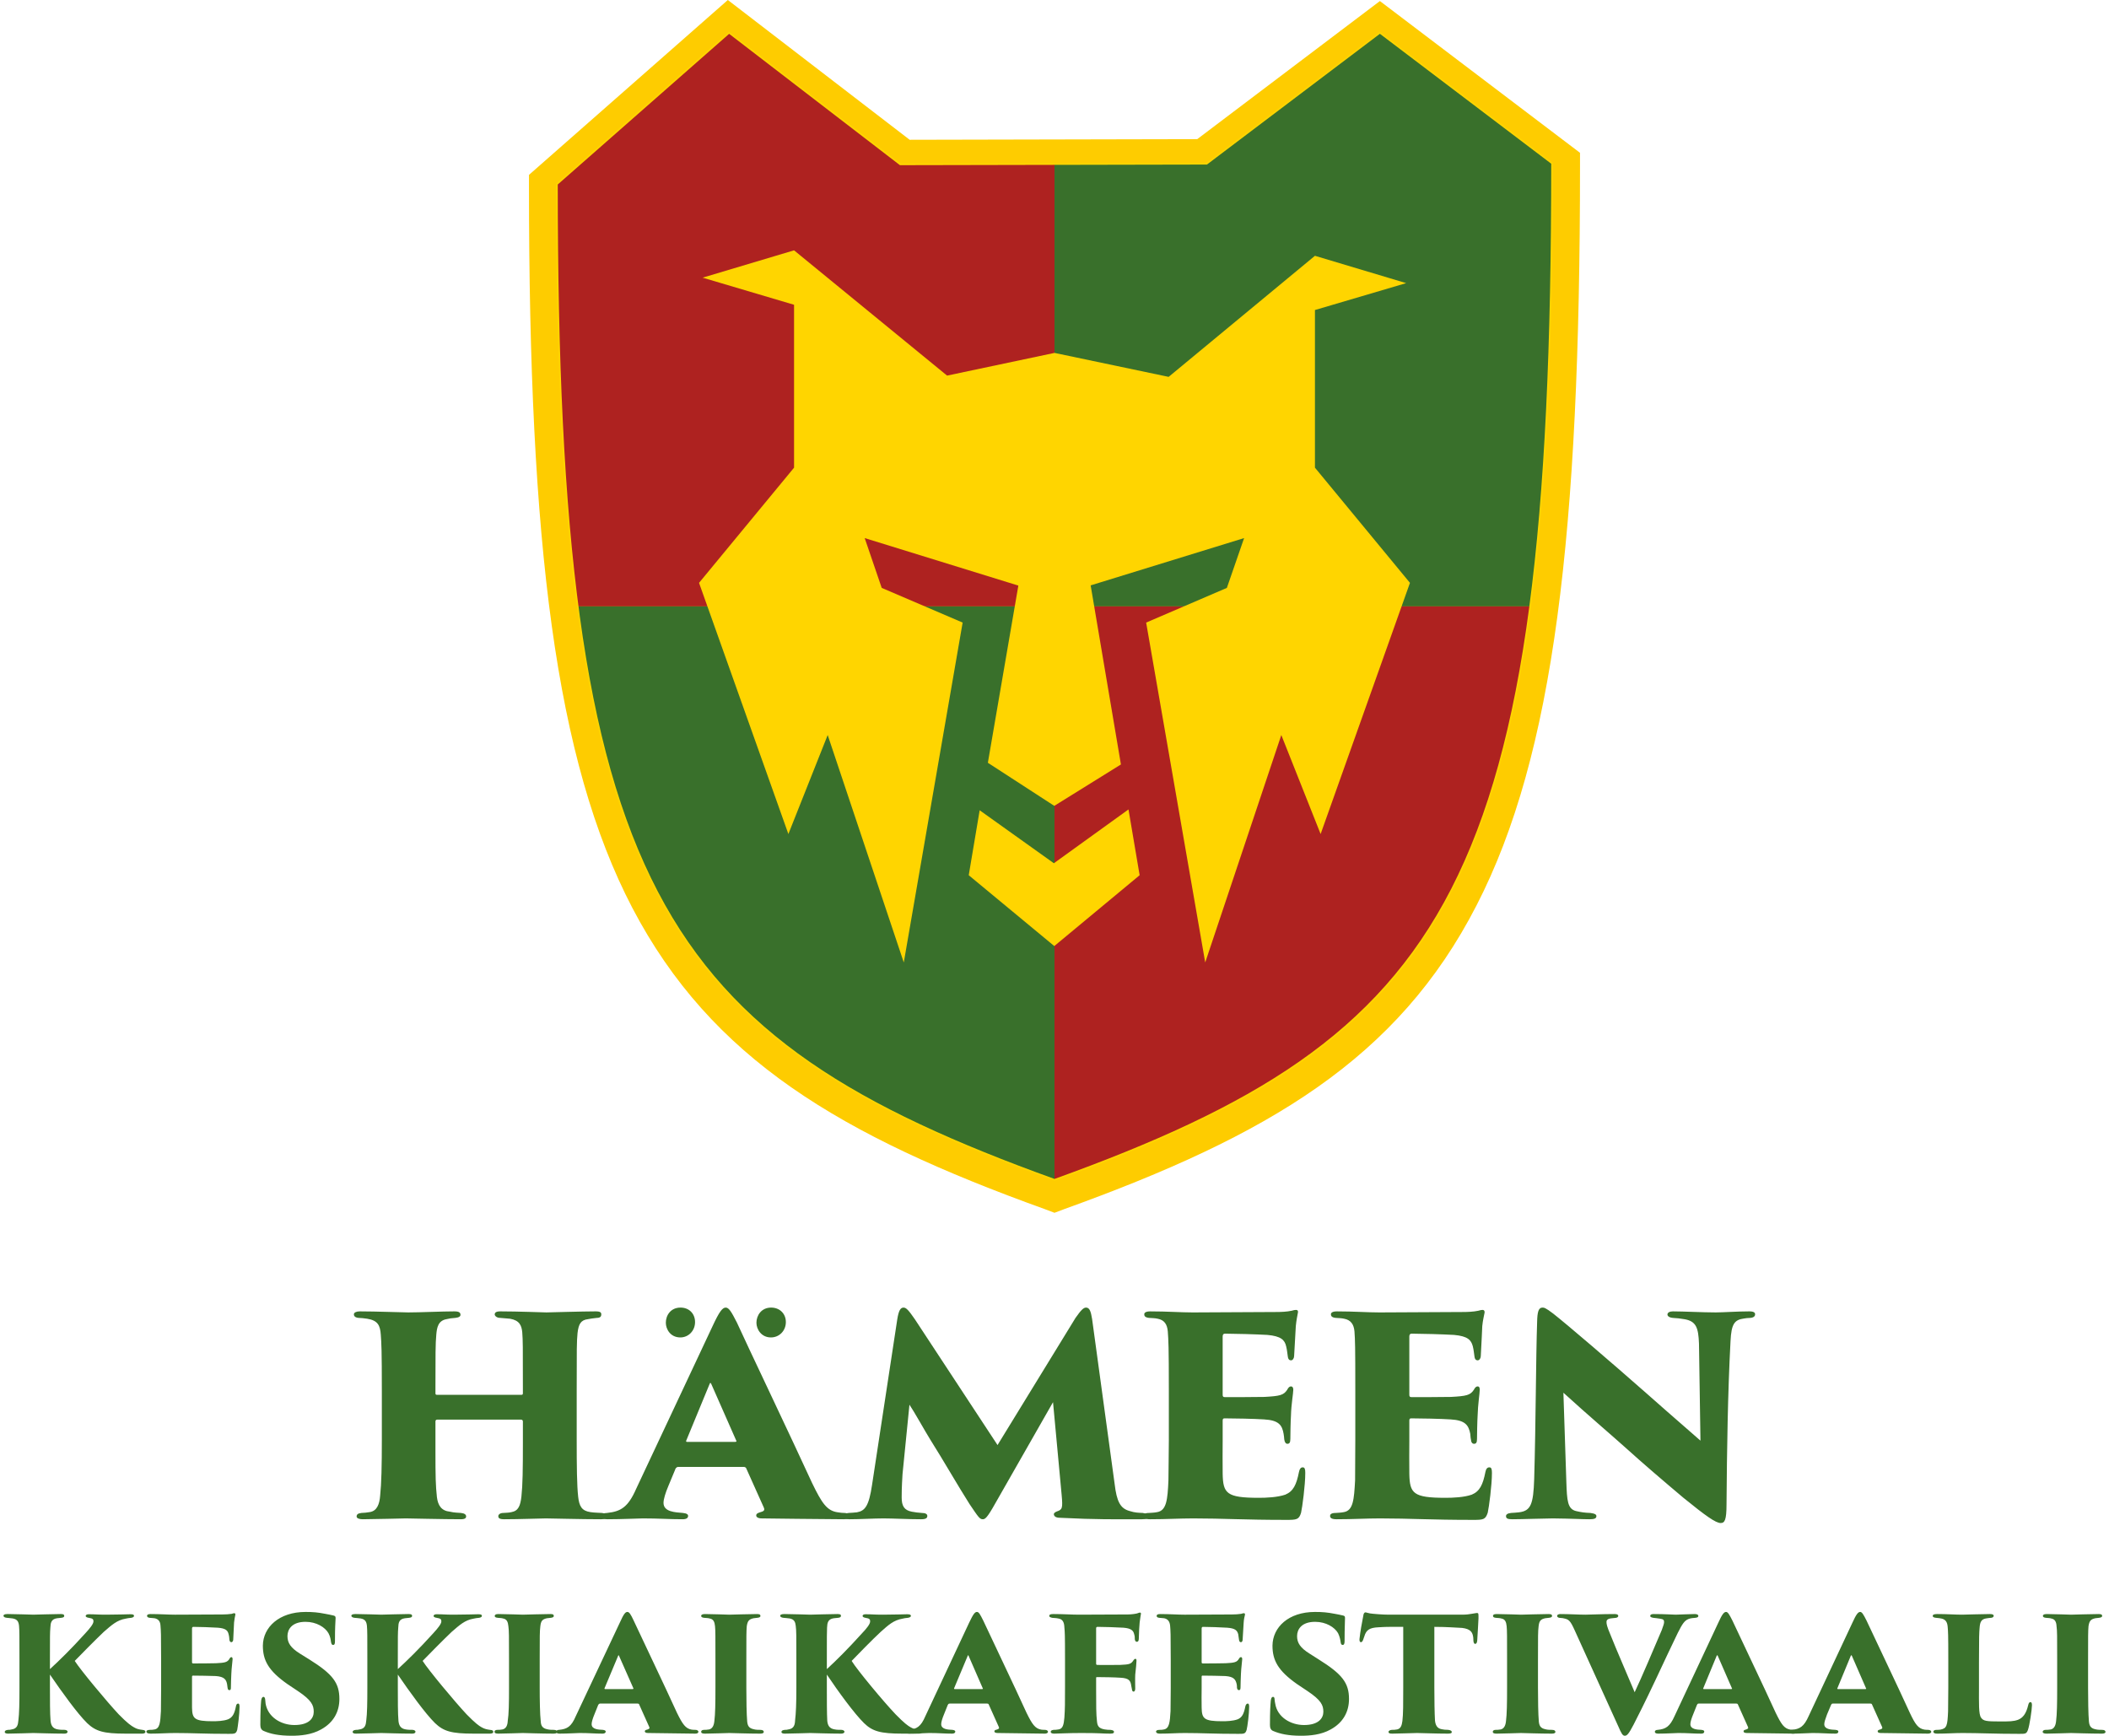 <svg xmlns="http://www.w3.org/2000/svg" width="130" height="107" viewBox="0 0 10000 8258" shape-rendering="geometricPrecision" text-rendering="geometricPrecision" image-rendering="optimizeQuality" fill-rule="evenodd" clip-rule="evenodd"><defs><style>.fil1{fill:none}.fil3{fill:#ae2220}.fil0{fill:#39702b;fill-rule:nonzero}</style><clipPath id="id0"><path d="M7367 777c0 3443-482 4156-2367 4836-1885-680-2367-1393-2367-4737l819-720 814 626 1458-3 824-623 819 621z"/></clipPath><clipPath id="id1"><path d="M7367 777c0 3443-482 4156-2367 4836-1885-680-2367-1393-2367-4737l819-720 814 626 1458-3 824-623 819 621z"/></clipPath><clipPath id="id2"><path d="M7367 777c0 3443-482 4156-2367 4836-1885-680-2367-1393-2367-4737l819-720 814 626 1458-3 824-623 819 621z"/></clipPath></defs><g id="Layer_x0020_1"><g id="_865745888"><path class="fil0" d="M2064 6636c-5 0-9 0-9-7v-27c0-156 0-210 4-252 3-35 9-67 49-74 12-3 24-5 42-6 18-2 24-8 24-14 0-9-3-17-29-17-59 0-163 5-219 5-30 0-151-5-231-5-15 0-28 5-28 14 0 4 1 15 22 17 17 1 21 1 41 4 51 8 62 32 65 76 3 42 5 69 5 273v225c0 127-2 211-8 267-3 41-15 74-50 79-16 3-24 3-39 4-18 2-23 8-23 17s14 13 29 13c41 0 199-4 205-4 8 0 186 4 262 4 21 0 25-7 25-13 0-9-7-15-25-17-11-1-32-1-52-6-41-4-57-30-62-69-6-55-7-95-7-221v-139c0-7 4-9 9-9h398c5 0 9 3 9 9v100c0 127-1 202-7 257-5 43-14 68-47 74-12 3-23 3-39 4-17 0-24 9-24 15 0 8 3 15 28 15 70 0 177-4 198-4s171 4 263 4c16 0 30-3 30-13 0-9-7-15-26-17-12-1-37-1-55-4-41-6-53-28-58-73-6-53-7-146-7-273v-230c0-204 0-234 4-276 5-42 15-62 50-66 15-3 17-3 42-6 17 0 21-8 21-16 0-9-3-15-27-15-59 0-228 5-234 5-7 0-139-5-219-5-21 0-27 6-27 15 0 5 8 16 26 16 16 1 36 3 47 4 45 8 55 32 58 65 3 42 3 59 3 263v27c0 7-4 7-9 7h-398z"/><path class="fil0" d="M3522 6979c5 0 11 3 12 8l83 185c8 17-6 19-18 23-9 3-18 6-18 15 0 8 9 14 27 14 80 1 237 3 390 4 15 0 27-4 27-15 0-7-9-15-26-15-7 0-18-1-30-3-51-7-75-42-122-139-91-199-325-690-358-764-26-51-38-71-53-71-16 0-31 20-63 89l-363 773c-39 89-74 108-138 115-17 0-25 6-25 15s6 15 28 15c64 0 152-4 167-4 77 0 122 4 189 4 18 0 26-6 26-16 0-6-5-12-25-14-34-3-92-4-92-48 0-17 9-47 23-80l32-77c1-5 6-14 15-14h312zm-270-119c-3 0-6-2-4-6l111-269c3-6 3-9 8-1l119 270c2 3 2 6-7 6h-227zm-32-497c39 0 70-32 70-73s-29-69-69-69c-48 0-70 38-70 72 0 31 22 70 69 70zm431 0c40 0 71-32 71-73s-30-69-70-69c-47 0-70 38-70 72 0 31 23 70 69 70z"/><path class="fil0" d="M5179 6276c-6-37-12-55-29-55-12 0-24 12-50 49l-371 605-393-598c-29-42-41-56-54-56-14 0-23 12-30 56l-120 788c-15 100-33 123-72 130-15 2-26 2-39 3-19 2-25 6-25 14 0 13 14 16 28 16 52 0 116-4 163-4 43 0 119 4 178 4 24 0 30-6 30-16 0-8-8-14-26-14-18-1-31-3-48-6-36-7-48-27-48-68 0-19 0-45 4-110l33-331c22 32 74 126 99 166 62 98 131 219 187 307 42 62 48 72 63 72 11 0 21-7 59-75l275-482 41 441c6 65 3 70-23 79-7 3-14 7-14 13s5 17 28 17c179 9 259 7 391 7 22 0 28-3 28-13 0-9-4-14-24-17-22-1-37-1-62-9-45-12-62-45-72-130l-107-783z"/><path class="fil0" d="M5544 6848c0 72-2 145-2 195-4 92-9 143-53 151-15 3-25 3-39 4-23 0-27 8-27 14 0 9 6 16 32 16 77 0 141-4 205-4 143 0 240 7 442 7 50 0 61-1 71-34 6-26 20-132 20-189 0-17-2-27-12-27-9 0-15 7-18 22-12 61-27 92-65 108-38 13-91 15-126 15-154 0-170-21-172-114-1-52 0-114 0-158v-95c0-8 2-11 9-11 43 0 145 2 188 5 71 4 86 28 93 69 2 9 2 18 3 26 2 15 8 21 15 21 9 0 14-5 14-23 0-15 1-84 3-113 1-48 11-106 11-121 0-7-2-16-11-16-6 0-12 4-18 16-17 26-35 30-109 34-53 1-146 1-187 1-9 0-11-3-11-12v-276c0-9 3-14 11-14 42 0 152 3 202 6 65 6 82 24 89 54 5 20 5 31 8 49 1 12 7 18 15 18 9 0 15-11 15-21 5-82 6-109 8-142 3-30 7-47 10-64 2-7-1-13-9-13-4 0-12 1-21 4-23 5-51 6-77 6-21 0-368 2-393 2-57 0-120-5-202-5-21 0-29 6-29 14 0 7 3 15 23 17 14 1 29 1 41 4 32 6 45 27 48 60 3 43 5 67 5 284v230zm887 0c0 72-1 145-1 195-5 92-9 143-53 151-15 3-26 3-39 4-23 0-27 8-27 14 0 9 6 16 31 16 77 0 142-4 206-4 143 0 240 7 442 7 50 0 60-1 71-34 6-26 20-132 20-189 0-17-2-27-12-27s-16 7-19 22c-12 61-27 92-65 108-37 13-90 15-125 15-154 0-170-21-172-114-1-52 0-114 0-158v-95c0-8 2-11 9-11 42 0 145 2 187 5 71 4 86 28 94 69 1 9 1 18 3 26 1 15 7 21 15 21 9 0 14-5 14-23 0-15 1-84 3-113 1-48 10-106 10-121 0-7-1-16-10-16-6 0-12 4-18 16-17 26-35 30-109 34-53 1-147 1-187 1-9 0-11-3-11-12v-276c0-9 3-14 11-14 42 0 152 3 202 6 65 6 81 24 89 54 5 20 5 31 8 49 1 12 7 18 15 18 9 0 15-11 15-21 4-82 6-109 7-142 3-30 8-47 11-64 1-7-2-13-9-13-5 0-12 1-21 4-23 5-52 6-77 6-21 0-369 2-393 2-57 0-121-5-202-5-21 0-29 6-29 14 0 7 3 15 23 17 13 1 28 1 40 4 32 6 46 27 49 60 3 43 4 67 4 284v230zm851 189c-4 120-16 151-72 158-17 2-24 2-38 3-18 2-24 8-24 15 0 11 7 15 30 15 45 0 156-4 193-4 95 1 136 4 174 4 24 0 33-4 33-15 0-7-6-12-29-15-27-1-42-3-68-9-40-10-43-48-46-139l-14-424c116 106 233 205 305 270 65 59 172 151 266 230 107 87 154 120 177 120 19 0 28-13 28-89 2-262 6-530 19-776 4-83 19-102 64-108 10-2 14-2 31-3 19-2 22-11 22-17 0-8-6-14-28-14-55 0-126 5-159 5-61 0-154-5-204-5-14 0-26 5-26 15 0 6 6 14 25 16 21 1 37 3 54 6 59 9 68 43 71 116l7 462c-39-35-110-95-259-227-168-148-376-326-441-377-38-29-44-29-52-29-19 0-24 23-25 67-6 175-6 478-14 749z"/></g><g id="_865731712"><path class="fil0" d="M221 7897c0-117 0-128 2-153 1-23 4-41 32-45 6-1 14-1 19-2 11-1 15-4 15-9s-2-9-16-9c-27 0-126 3-131 3-2 0-92-3-122-3-16 0-20 4-20 8 0 6 7 9 16 10 7 1 15 1 28 3 23 4 28 17 30 35 2 24 2 45 2 162v132c0 74-1 124-5 155-2 22-5 40-32 44-9 2-10 2-17 2-10 1-16 4-16 10s7 8 16 8c25 0 119-3 120-3 5 0 95 3 149 3 10 0 14-5 14-9 0-3-3-8-13-9-9 0-22 0-33-2-27-4-33-22-35-41-3-31-3-101-3-158v-62c56 82 131 186 177 231 41 39 78 50 183 50h79c7 0 15-2 15-8s-3-9-15-10c-15-2-26-4-39-12-13-7-32-20-73-62-57-61-181-210-209-254 20-21 103-105 138-138 38-33 63-56 104-63 9-2 15-3 26-4 9-1 14-5 14-9 0-5-3-8-17-8-10 0-68 2-115 2s-48-2-84-2c-9 0-14 4-14 8 0 5 7 8 15 9 20 3 22 8 22 17 0 12-16 32-39 57-66 73-123 129-168 170v-44zm529 132c0 42-1 83-1 112-3 53-5 82-30 87-9 2-15 2-23 2-13 0-16 5-16 8 0 5 4 10 19 10 44 0 81-3 118-3 82 0 138 4 254 4 29 0 35 0 41-19 3-15 11-76 11-109 0-10-1-16-7-16-5 0-9 5-10 13-7 35-16 53-38 62-21 8-52 9-72 9-88 0-98-12-99-65v-146c0-5 1-6 6-6 24 0 83 1 107 2 41 3 50 17 54 40 1 5 1 11 2 15 1 9 4 12 8 12 6 0 8-2 8-13 0-9 1-48 2-65 1-28 6-61 6-69 0-5-1-10-6-10-3 0-7 3-10 10-10 14-20 17-63 19-30 1-84 1-108 1-5 0-6-2-6-7v-159c0-5 2-8 6-8 25 0 88 2 117 4 37 3 47 13 51 31 3 11 3 17 4 28 1 6 5 10 9 10 5 0 9-6 9-12 2-47 3-63 4-82 2-17 4-27 6-36 1-5-1-8-5-8-3 0-7 1-12 3-13 2-30 3-45 3-12 0-211 1-225 1-33 0-70-3-116-3-13 0-17 4-17 8s2 9 13 10c8 1 17 1 23 2 19 4 27 16 28 35 2 24 3 38 3 163v132zm621 229c40 0 94-4 140-30 60-33 87-85 87-145 0-76-31-118-143-188l-45-28c-43-27-59-50-59-83 0-32 21-68 86-68 52 0 93 26 109 54 9 16 11 33 12 41 2 13 6 15 10 15 7 0 9-5 9-18 0-70 2-83 3-110 0-7-2-10-10-12-13-3-27-6-39-8-35-7-59-9-94-9-126 0-202 73-203 160 0 69 25 119 118 184l48 32c66 44 76 68 76 99 0 30-21 63-92 63-63 0-126-37-137-102-1-7-1-13-2-20-1-8-4-12-8-12s-9 3-11 17c-2 23-4 51-4 116 0 14 4 25 18 30 30 13 70 22 131 22zm505-361c0-117 0-128 2-153 1-23 3-41 32-45 6-1 14-1 19-2 11-1 15-4 15-9s-2-9-17-9c-27 0-125 3-130 3-2 0-92-3-122-3-16 0-20 4-20 8 0 6 7 9 15 10s16 1 29 3c23 4 28 17 30 35 2 24 2 45 2 162v132c0 74-1 124-5 155-2 22-5 40-32 44-9 2-10 2-17 2-10 1-16 4-16 10s7 8 16 8c25 0 118-3 120-3 5 0 95 3 149 3 10 0 14-5 14-9 0-3-3-8-13-9-9 0-22 0-33-2-27-4-33-22-35-41-3-31-3-101-3-158v-62c56 82 131 186 177 231 41 39 78 50 183 50h78c8 0 16-2 16-8s-3-9-16-10c-14-2-25-4-39-12-13-7-31-20-72-62-57-61-181-210-209-254 20-21 103-105 138-138 38-33 63-56 104-63 9-2 15-3 26-4 9-1 14-5 14-9 0-5-3-8-17-8-10 0-68 2-116 2-46 0-47-2-83-2-9 0-14 4-14 8 0 5 7 8 15 9 20 3 22 8 22 17 0 12-16 32-39 57-66 73-123 129-168 170v-44zm529 132c0 75-1 127-6 158-1 22-8 37-25 41-10 2-18 2-25 2-9 0-13 5-13 9 0 6 5 9 18 9 25 0 115-3 117-3 4 0 93 3 147 3 13 0 17-5 17-8 0-4-4-10-17-10-8 0-21 0-32-3-23-5-29-18-30-37-4-33-5-104-5-161v-132c0-117 0-135 3-160 3-26 10-33 31-38 9-1 10-1 18-2 9-1 15-3 15-9 0-5-2-9-15-9-30 0-128 3-132 3-3 0-86-3-117-3-14 0-17 5-17 9 0 5 4 8 15 9 10 1 19 1 24 3 19 3 24 17 26 37 3 23 3 43 3 160v132z"/><path class="fil0" d="M3017 8105c3 0 7 1 7 4l48 107c4 9-3 10-10 13-6 1-11 3-11 8s5 8 16 8c46 1 136 2 224 3 9 0 15-3 15-9 0-4-5-9-14-9-5 0-11 0-18-1-29-5-43-25-70-80-52-115-187-397-206-439-14-30-21-41-30-41-10 0-18 11-36 51l-209 444c-22 52-42 62-80 66-9 0-13 4-13 9s3 9 15 9c37 0 88-3 96-3 45 0 71 3 109 3 10 0 15-4 15-10 0-3-3-7-14-8-20-1-53-2-53-27 0-10 5-27 13-46l18-45c1-2 4-7 9-7h179zm-155-69c-2 0-3-1-3-3l65-155c1-3 1-5 4-1l69 156c0 1 0 3-5 3h-130zm525-7c0 75-1 127-5 158-2 22-9 37-25 41-11 2-18 2-25 2-9 0-13 5-13 9 0 6 5 9 18 9 24 0 114-3 116-3 4 0 94 3 148 3 13 0 16-5 16-8 0-4-3-10-16-10-9 0-22 0-32-3-24-5-29-18-31-37-3-33-4-104-4-161v-132c0-117 0-135 2-160 4-26 11-33 32-38 8-1 9-1 17-2 10-1 16-3 16-9 0-5-2-9-16-9-29 0-128 3-132 3-2 0-86-3-116-3-15 0-18 5-18 9 0 5 5 8 15 9 11 1 19 1 25 3 19 3 24 17 26 37 2 23 2 43 2 160v132zm530-132c0-117 0-128 1-153 1-23 4-41 32-45 6-1 14-1 20-2 10-1 14-4 14-9s-1-9-16-9c-27 0-126 3-130 3-3 0-92-3-123-3-15 0-20 4-20 8 0 6 7 9 16 10 8 1 16 1 29 3 22 4 27 17 29 35 3 24 3 45 3 162v132c0 74-2 124-6 155-1 22-5 40-32 44-8 2-10 2-17 2-10 1-16 4-16 10s7 8 16 8c25 0 119-3 121-3 4 0 94 3 148 3 10 0 15-5 15-9 0-3-4-8-13-9-10 0-23 0-33-2-28-4-34-22-36-41-2-31-2-101-2-158v-62c55 82 131 186 177 231 40 39 78 50 183 50h78c8 0 15-2 15-8s-3-9-15-10c-15-2-25-4-39-12-13-7-31-20-72-62-58-61-182-210-209-254 20-21 102-105 138-138 37-33 62-56 104-63 8-2 14-3 25-4 9-1 15-5 15-9 0-5-4-8-18-8-9 0-67 2-115 2-47 0-48-2-83-2-10 0-14 4-14 8 0 5 7 8 14 9 20 3 22 8 22 17 0 12-15 32-39 57-66 73-122 129-167 170v-44z"/><path class="fil0" d="M4680 8105c3 0 6 1 7 4l48 107c4 9-3 10-10 13-6 1-11 3-11 8s5 8 16 8c46 1 136 2 224 3 8 0 15-3 15-9 0-4-5-9-14-9-5 0-11 0-18-1-29-5-43-25-70-80-52-115-187-397-206-439-15-30-21-41-30-41-10 0-18 11-37 51l-208 444c-22 52-42 62-80 66-9 0-14 4-14 9s4 9 16 9c37 0 88-3 96-3 45 0 71 3 109 3 10 0 15-4 15-10 0-3-3-7-14-8-20-1-53-2-53-27 0-10 5-27 13-46l18-45c1-2 3-7 9-7h179zm-155-69c-2 0-3-1-3-3l65-155c1-3 1-5 4-1l68 156c1 1 1 3-4 3h-130zm525-7c0 73 0 100-3 143-3 33-7 53-28 56-11 2-17 2-24 2-12 2-13 6-13 10s5 8 16 8c17 0 66-3 129-3 97 0 97 3 139 3 16 0 17-5 17-9s-5-8-17-9c-7 0-16 0-27-2-30-5-35-18-37-39-4-32-4-77-4-150v-54c0-5 0-6 5-6 24 0 86 1 111 3 40 2 48 14 51 38 1 6 2 10 3 15 1 10 4 13 8 13 6 0 8-7 8-15s-1-48 0-65c3-27 6-57 6-66 0-4 0-10-5-10-3 0-7 3-10 8-11 17-19 19-63 21-30 0-84 1-108 0-6 0-6-3-6-8v-165c0-5 1-8 7-8 23 0 95 2 123 4 36 3 47 13 51 31 3 10 3 15 3 24 1 7 4 12 9 12 6 0 9-2 10-13 1-35 2-58 4-78 2-17 5-35 6-41 1-3 0-7-5-7-2 0-8 2-13 4-7 2-28 5-44 5-11 0-219 1-233 1-32 0-76-3-121-3-15 0-20 3-20 9 0 5 6 7 14 9 10 1 20 1 28 3 21 3 29 16 30 43 2 23 3 29 3 154v132zm503 0c0 42-1 83-1 112-3 53-6 82-31 87-8 2-14 2-22 2-13 0-16 5-16 8 0 5 4 10 18 10 45 0 82-3 118-3 83 0 138 4 255 4 28 0 34 0 40-19 4-15 12-76 12-109 0-10-1-16-7-16-5 0-9 5-11 13-7 35-15 53-37 62-22 8-52 9-72 9-88 0-98-12-99-65-1-31 0-66 0-91v-55c0-5 1-6 5-6 25 0 84 1 108 2 41 3 49 17 54 40 1 5 1 11 1 15 1 9 5 12 9 12 5 0 8-2 8-13 0-9 1-48 2-65 1-28 6-61 6-69 0-5-1-10-6-10-4 0-7 3-11 10-9 14-20 17-62 19-31 1-84 1-108 1-5 0-6-2-6-7v-159c0-5 2-8 6-8 24 0 88 2 116 4 38 3 47 13 52 31 2 11 2 17 4 28 1 6 4 10 9 10s8-6 8-12c3-47 4-63 5-82 1-17 4-27 6-36 1-5-1-8-5-8-3 0-7 1-13 3-13 2-29 3-44 3-12 0-212 1-225 1-33 0-70-3-117-3-12 0-16 4-16 8s1 9 13 10c8 1 16 1 23 2 18 4 26 16 28 35 2 24 3 38 3 163v132zm620 229c41 0 95-4 141-30 60-33 87-85 87-145 0-76-32-118-144-188l-44-28c-43-27-59-50-59-83 0-32 21-68 86-68 52 0 93 26 109 54 8 16 11 33 12 41 1 13 6 15 10 15 6 0 9-5 9-18 0-70 2-83 2-110 0-7-1-10-9-12-13-3-27-6-39-8-36-7-59-9-95-9-126 0-201 73-202 160 0 69 25 119 118 184l48 32c66 44 76 68 76 99 0 30-22 63-92 63-63 0-127-37-137-102-2-7-2-13-3-20 0-8-3-12-7-12-5 0-9 3-11 17-2 23-4 51-4 116 0 14 3 25 17 30 31 13 70 22 131 22zm634-518c62 0 104 4 132 5 41 5 50 21 53 45 0 4 1 8 1 18 1 8 4 13 8 13 5 0 9-4 10-16 1-18 6-96 6-105 0-22 1-26-8-26-4 0-10 2-25 4-10 2-24 4-47 4h-347c-29 0-77-4-89-6s-18-5-22-5-9 5-10 16c-7 35-14 74-18 110-1 9 1 16 7 16 5 0 8-6 10-11 2-6 4-12 6-17 9-30 24-41 67-43 38-3 88-2 118-2v289c0 74 0 127-4 159-3 22-8 36-25 40-10 2-17 2-25 2-9 1-16 4-16 10s5 8 18 8c24 0 107-3 118-3 12 0 93 3 147 3 14 0 18-3 18-7 0-5-3-9-17-11-13 0-22-1-31-3-24-4-30-23-32-42-2-32-3-99-3-156v-289zm346 289c0 75-1 127-5 158-2 22-9 37-25 41-11 2-18 2-25 2-9 0-13 5-13 9 0 6 5 9 18 9 24 0 114-3 116-3 5 0 94 3 148 3 13 0 16-5 16-8 0-4-3-10-16-10-9 0-22 0-32-3-24-5-29-18-31-37-3-33-4-104-4-161v-132c0-117 0-135 3-160 3-26 10-33 31-38 8-1 9-1 17-2 10-1 16-3 16-9 0-5-2-9-16-9-29 0-127 3-132 3-2 0-86-3-116-3-15 0-17 5-17 9 0 5 4 8 14 9 11 1 19 1 25 3 19 3 24 17 26 37 2 23 2 43 2 160v132zm529 184c15 35 21 45 31 45 11 0 19-9 42-53 21-41 54-106 104-212 45-96 75-160 106-224 22-44 32-58 50-66 12-5 24-5 33-6 11-1 15-4 15-9s-5-9-17-9c-25 0-78 3-91 3-11 0-50-3-105-3-12 0-16 4-16 9 0 4 3 7 15 9 7 1 21 2 31 4 16 2 20 6 20 16 0 7-3 16-11 38-37 87-98 231-129 296-35-84-82-190-117-278-14-33-17-46-17-56 0-7 2-16 26-18 7-1 10-1 19-2 7-1 11-5 11-9 0-5-4-9-17-9-66 0-110 3-139 3-31 0-77-3-120-3-9 0-15 4-15 9 0 3 3 8 11 9 5 1 18 1 18 2 26 5 33 9 55 58l207 456zm562-108c3 0 6 1 7 4l48 107c4 9-4 10-11 13-5 1-10 3-10 8s5 8 16 8c46 1 136 2 223 3 9 0 16-3 16-9 0-4-5-9-15-9-4 0-10 0-17-1-30-5-43-25-70-80-52-115-187-397-206-439-15-30-22-41-30-41-10 0-19 11-37 51l-208 444c-23 52-43 62-80 66-9 0-14 4-14 9s4 9 16 9c37 0 87-3 96-3 44 0 70 3 109 3 10 0 14-4 14-10 0-3-2-7-14-8-19-1-52-2-52-27 0-10 5-27 13-46l18-45c1-2 3-7 8-7h180zm-155-69c-2 0-4-1-3-3l64-155c2-3 2-5 5-1l68 156c1 1 1 3-4 3h-130z"/><path class="fil0" d="M8882 8105c3 0 6 1 7 4l48 107c4 9-4 10-11 13-5 1-10 3-10 8s5 8 15 8c46 1 137 2 224 3 9 0 16-3 16-9 0-4-5-9-15-9-4 0-10 0-17-1-30-5-44-25-70-80-52-115-187-397-206-439-15-30-22-41-30-41-10 0-19 11-37 51l-208 444c-23 52-43 62-80 66-10 0-14 4-14 9s4 9 16 9c37 0 87-3 96-3 44 0 70 3 109 3 10 0 14-4 14-10 0-3-2-7-14-8-20-1-53-2-53-27 0-10 6-27 13-46l19-45c1-2 3-7 8-7h180zm-155-69c-2 0-4-1-3-3l64-155c2-3 2-5 5-1l68 156c1 1 1 3-4 3h-130zm671-129c0-127 1-138 3-163 2-27 8-40 30-44 11-2 14-2 23-3 7 0 14-3 14-10 0-4-4-8-18-8-27 0-128 3-132 3-33 0-71-3-118-3-16 0-22 3-22 9s7 8 16 9c11 1 21 2 28 4 18 5 25 17 27 38 2 24 3 33 3 158v132c0 42-1 83-1 113-3 69-6 81-37 87-9 1-11 1-19 1-10 0-14 5-14 8 0 7 6 10 18 10 44 0 83-3 120-3 82 0 154 4 271 4 29 0 34 0 41-19 8-22 19-98 19-117 0-10-2-15-7-15-7 0-9 7-11 15-10 42-26 60-48 69-22 8-42 8-86 8-65 0-79-2-90-18-12-16-10-71-10-142v-123zm372 122c0 75-1 127-5 158-2 22-9 37-25 41-11 2-19 2-26 2-8 0-13 5-13 9 0 6 6 9 19 9 24 0 114-3 116-3 4 0 94 3 148 3 13 0 16-5 16-8 0-4-3-10-16-10-9 0-22 0-33-3-23-5-28-18-30-37-3-33-4-104-4-161v-132c0-117 0-135 2-160 4-26 11-33 32-38 8-1 9-1 17-2 9-1 16-3 16-9 0-5-2-9-16-9-30 0-128 3-132 3-3 0-86-3-116-3-15 0-18 5-18 9 0 5 5 8 15 9s19 1 24 3c19 3 25 17 26 37 3 23 3 43 3 160v132z"/></g><path class="fil1" d="M7367 777c0 3443-482 4156-2367 4836-1885-680-2367-1393-2367-4737l819-720 814 626 1458-3 824-623 819 621z"/><path d="M7500 793c0 1742-124 2799-492 3514-375 731-989 1095-1963 1446l-45 17-45-17c-974-351-1587-715-1963-1433-367-703-492-1735-492-3428v-60L3446 0l865 665 1368-3L6548 5l952 722v66z" fill="#fecc00" fill-rule="nonzero"/><path class="fil1" d="M7367 777c0 3443-482 4156-2367 4836-1885-680-2367-1393-2367-4737l819-720 814 626 1458-3 824-623 819 621z"/><g clip-path="url(#id2)"><path class="fil3" d="M2201 86h2799v2799H2201z"/><path d="M2201 2885h2799v2799H2201zM5000 86h2799v2799H5000z" fill="#39702b"/><path class="fil3" d="M5000 2885h2799v2799H5000z"/></g><path class="fil1" d="M7367 777c0 3443-482 4156-2367 4836-1885-680-2367-1393-2367-4737l819-720 814 626 1458-3 824-623 819 621z" stroke="#ffd500" stroke-width="7.62"/><path d="M6239 2225l452 548-425 1195-187-471-362 1082-281-1617 384-165 82-237-730 225 144 852-317 197-316-205 145-843-731-226 81 237 385 165-280 1617-362-1082-187 471-425-1195 452-548v-775l-435-129 435-130 728 596 511-108 543 114 696-576 434 130-434 128v750zM4592 4164l52-309 353 252 355-256 53 313-406 337-407-337z" fill="#ffd500"/></g></svg>